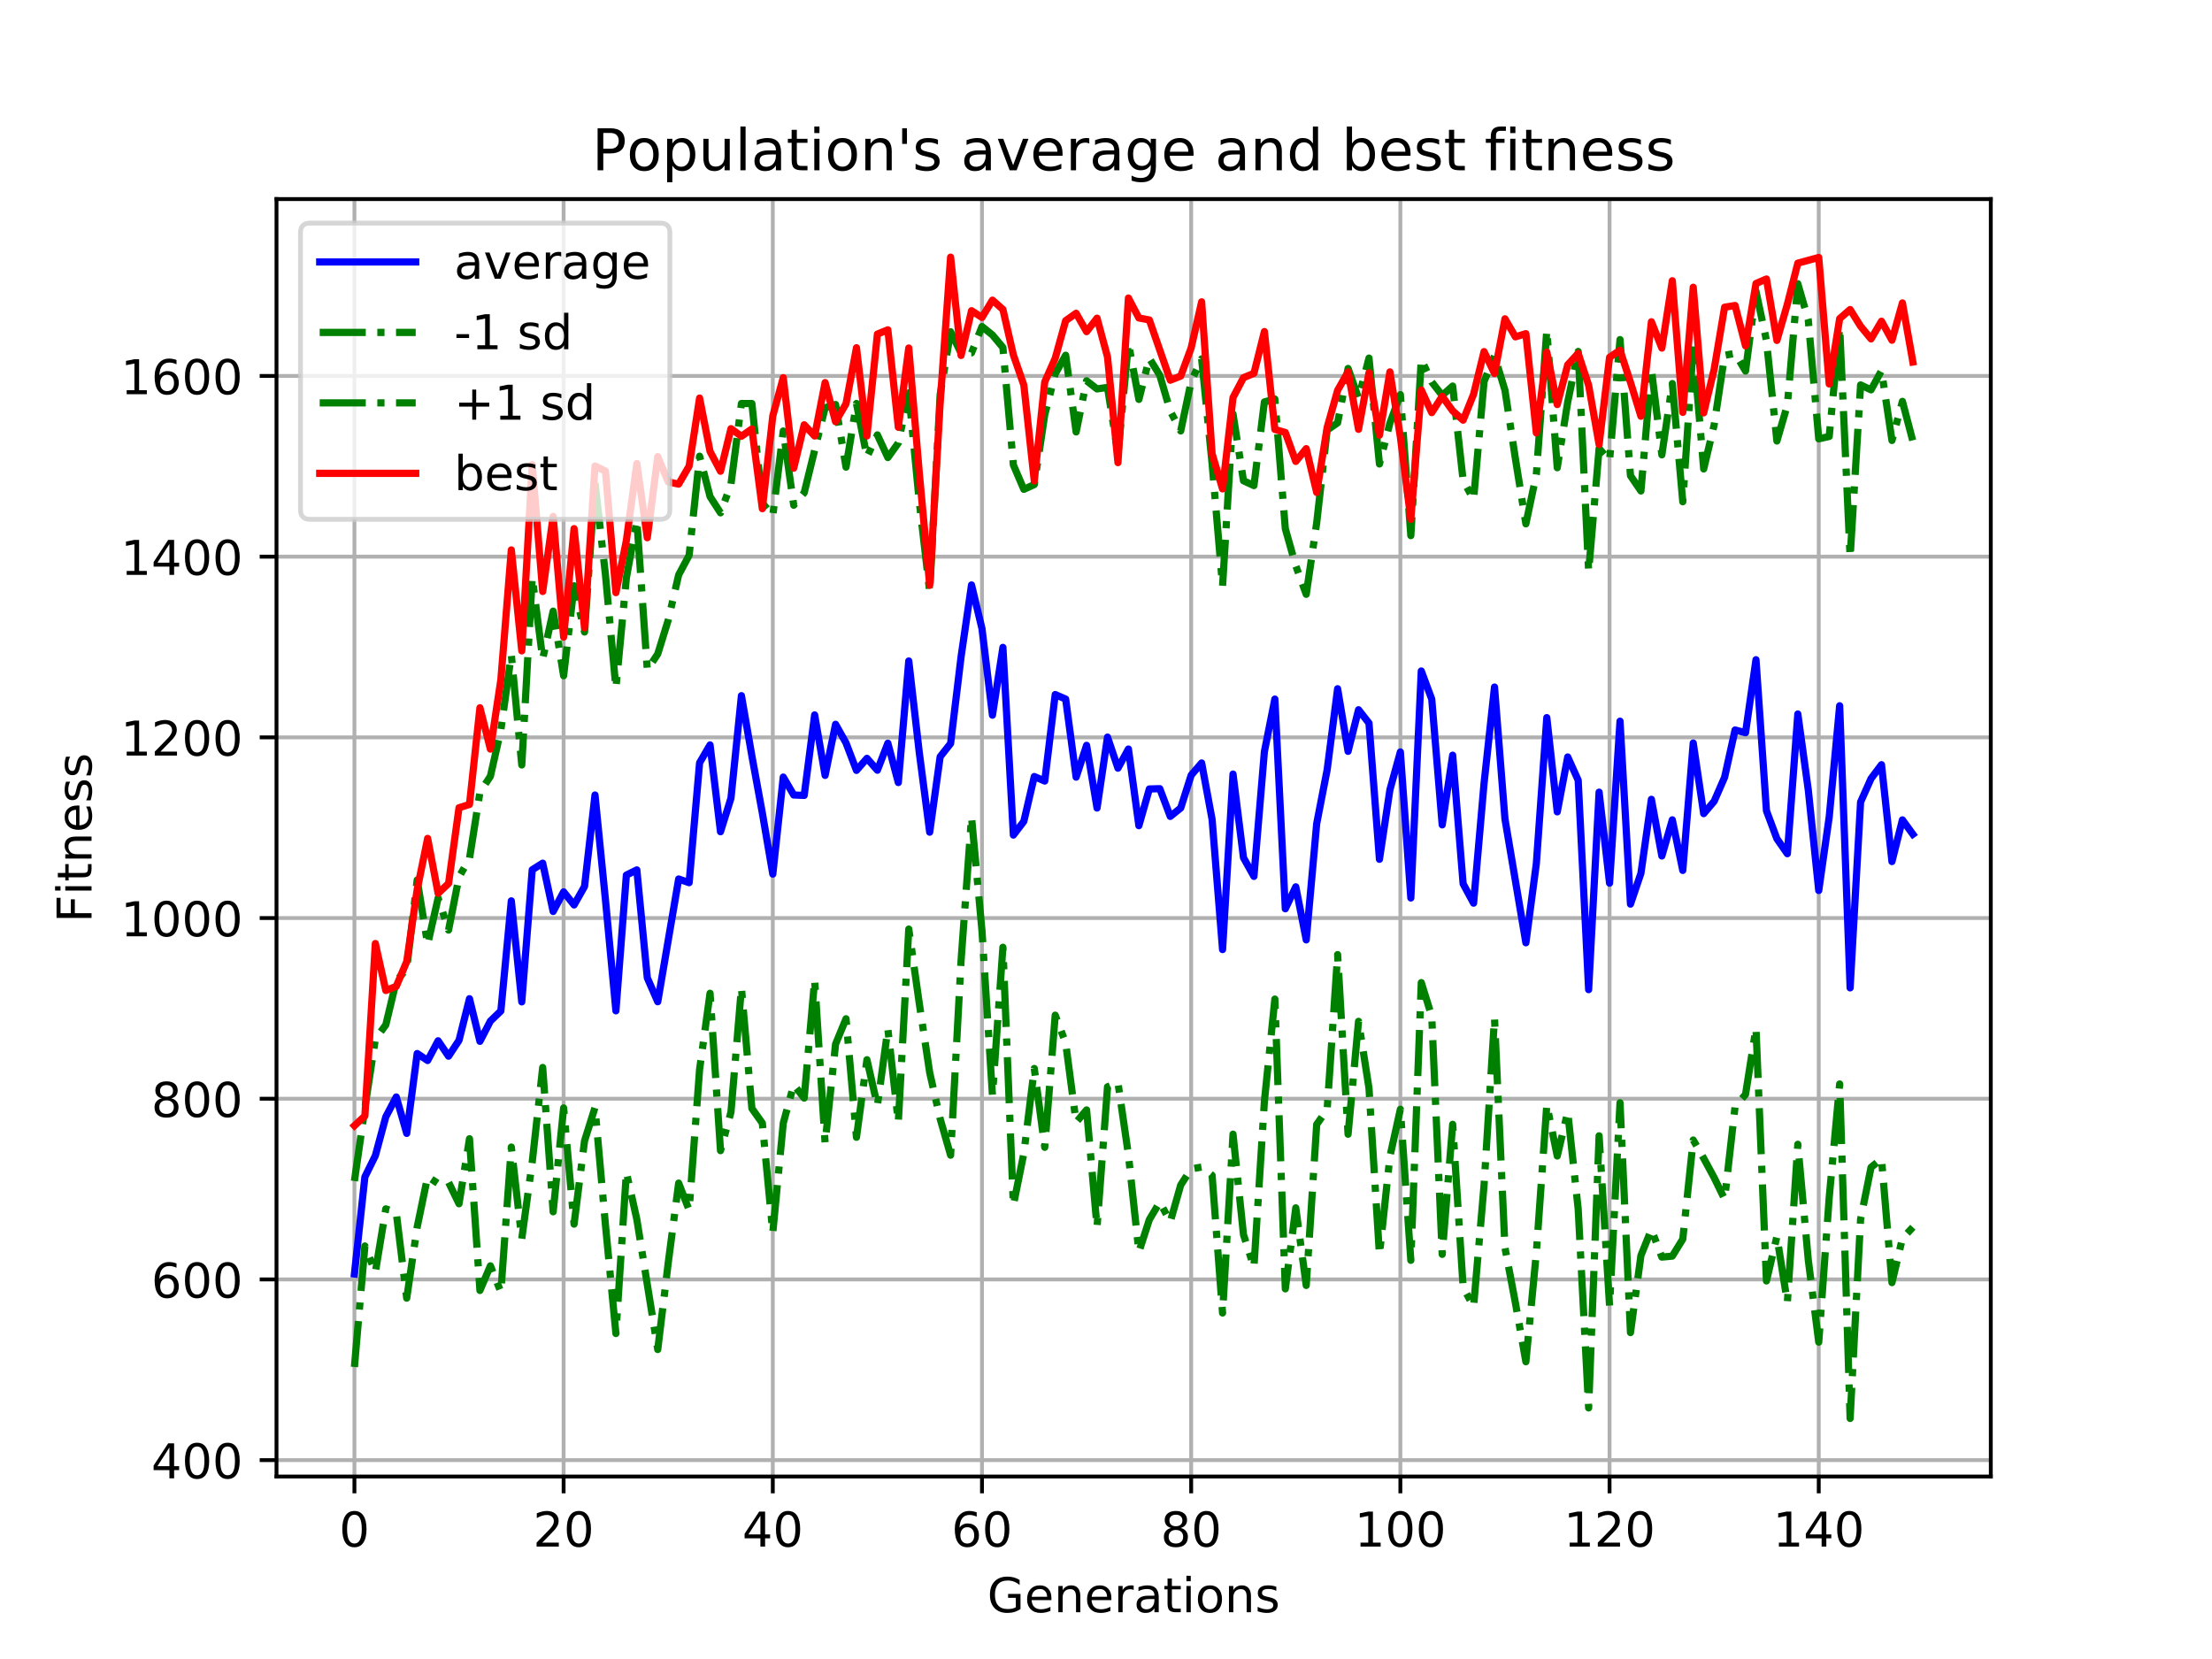 <?xml version="1.0" encoding="utf-8" standalone="no"?>
<!DOCTYPE svg PUBLIC "-//W3C//DTD SVG 1.1//EN"
  "http://www.w3.org/Graphics/SVG/1.1/DTD/svg11.dtd">
<!-- Created with matplotlib (https://matplotlib.org/) -->
<svg height="345.6pt" version="1.1" viewBox="0 0 460.8 345.6" width="460.8pt" xmlns="http://www.w3.org/2000/svg" xmlns:xlink="http://www.w3.org/1999/xlink">
 <defs>
  <style type="text/css">
*{stroke-linecap:butt;stroke-linejoin:round;}
  </style>
 </defs>
 <g id="figure_1">
  <g id="patch_1">
   <path d="M 0 345.6 
L 460.8 345.6 
L 460.8 0 
L 0 0 
z
" style="fill:#ffffff;"/>
  </g>
  <g id="axes_1">
   <g id="patch_2">
    <path d="M 57.6 307.584 
L 414.72 307.584 
L 414.72 41.472 
L 57.6 41.472 
z
" style="fill:#ffffff;"/>
   </g>
   <g id="matplotlib.axis_1">
    <g id="xtick_1">
     <g id="line2d_1">
      <path clip-path="url(#pf10980ba27)" d="M 73.833 307.584 
L 73.833 41.472 
" style="fill:none;stroke:#b0b0b0;stroke-linecap:square;stroke-width:0.8;"/>
     </g>
     <g id="line2d_2">
      <defs>
       <path d="M 0 0 
L 0 3.5 
" id="ma74a10e1a2" style="stroke:#000000;stroke-width:0.8;"/>
      </defs>
      <g>
       <use style="stroke:#000000;stroke-width:0.8;" x="73.833" xlink:href="#ma74a10e1a2" y="307.584"/>
      </g>
     </g>
     <g id="text_1">
      <!-- 0 -->
      <defs>
       <path d="M 31.781 66.406 
Q 24.172 66.406 20.328 58.906 
Q 16.5 51.422 16.5 36.375 
Q 16.5 21.391 20.328 13.891 
Q 24.172 6.391 31.781 6.391 
Q 39.453 6.391 43.281 13.891 
Q 47.125 21.391 47.125 36.375 
Q 47.125 51.422 43.281 58.906 
Q 39.453 66.406 31.781 66.406 
z
M 31.781 74.219 
Q 44.047 74.219 50.516 64.516 
Q 56.984 54.828 56.984 36.375 
Q 56.984 17.969 50.516 8.266 
Q 44.047 -1.422 31.781 -1.422 
Q 19.531 -1.422 13.062 8.266 
Q 6.594 17.969 6.594 36.375 
Q 6.594 54.828 13.062 64.516 
Q 19.531 74.219 31.781 74.219 
z
" id="DejaVuSans-48"/>
      </defs>
      <g transform="translate(70.651 322.182)scale(0.1 -0.1)">
       <use xlink:href="#DejaVuSans-48"/>
      </g>
     </g>
    </g>
    <g id="xtick_2">
     <g id="line2d_3">
      <path clip-path="url(#pf10980ba27)" d="M 117.411 307.584 
L 117.411 41.472 
" style="fill:none;stroke:#b0b0b0;stroke-linecap:square;stroke-width:0.8;"/>
     </g>
     <g id="line2d_4">
      <g>
       <use style="stroke:#000000;stroke-width:0.8;" x="117.411" xlink:href="#ma74a10e1a2" y="307.584"/>
      </g>
     </g>
     <g id="text_2">
      <!-- 20 -->
      <defs>
       <path d="M 19.188 8.297 
L 53.609 8.297 
L 53.609 0 
L 7.328 0 
L 7.328 8.297 
Q 12.938 14.109 22.625 23.891 
Q 32.328 33.688 34.812 36.531 
Q 39.547 41.844 41.422 45.531 
Q 43.312 49.219 43.312 52.781 
Q 43.312 58.594 39.234 62.25 
Q 35.156 65.922 28.609 65.922 
Q 23.969 65.922 18.812 64.312 
Q 13.672 62.703 7.812 59.422 
L 7.812 69.391 
Q 13.766 71.781 18.938 73 
Q 24.125 74.219 28.422 74.219 
Q 39.75 74.219 46.484 68.547 
Q 53.219 62.891 53.219 53.422 
Q 53.219 48.922 51.531 44.891 
Q 49.859 40.875 45.406 35.406 
Q 44.188 33.984 37.641 27.219 
Q 31.109 20.453 19.188 8.297 
z
" id="DejaVuSans-50"/>
      </defs>
      <g transform="translate(111.048 322.182)scale(0.1 -0.1)">
       <use xlink:href="#DejaVuSans-50"/>
       <use x="63.623" xlink:href="#DejaVuSans-48"/>
      </g>
     </g>
    </g>
    <g id="xtick_3">
     <g id="line2d_5">
      <path clip-path="url(#pf10980ba27)" d="M 160.988 307.584 
L 160.988 41.472 
" style="fill:none;stroke:#b0b0b0;stroke-linecap:square;stroke-width:0.8;"/>
     </g>
     <g id="line2d_6">
      <g>
       <use style="stroke:#000000;stroke-width:0.8;" x="160.988" xlink:href="#ma74a10e1a2" y="307.584"/>
      </g>
     </g>
     <g id="text_3">
      <!-- 40 -->
      <defs>
       <path d="M 37.797 64.312 
L 12.891 25.391 
L 37.797 25.391 
z
M 35.203 72.906 
L 47.609 72.906 
L 47.609 25.391 
L 58.016 25.391 
L 58.016 17.188 
L 47.609 17.188 
L 47.609 0 
L 37.797 0 
L 37.797 17.188 
L 4.891 17.188 
L 4.891 26.703 
z
" id="DejaVuSans-52"/>
      </defs>
      <g transform="translate(154.626 322.182)scale(0.1 -0.1)">
       <use xlink:href="#DejaVuSans-52"/>
       <use x="63.623" xlink:href="#DejaVuSans-48"/>
      </g>
     </g>
    </g>
    <g id="xtick_4">
     <g id="line2d_7">
      <path clip-path="url(#pf10980ba27)" d="M 204.566 307.584 
L 204.566 41.472 
" style="fill:none;stroke:#b0b0b0;stroke-linecap:square;stroke-width:0.8;"/>
     </g>
     <g id="line2d_8">
      <g>
       <use style="stroke:#000000;stroke-width:0.8;" x="204.566" xlink:href="#ma74a10e1a2" y="307.584"/>
      </g>
     </g>
     <g id="text_4">
      <!-- 60 -->
      <defs>
       <path d="M 33.016 40.375 
Q 26.375 40.375 22.484 35.828 
Q 18.609 31.297 18.609 23.391 
Q 18.609 15.531 22.484 10.953 
Q 26.375 6.391 33.016 6.391 
Q 39.656 6.391 43.531 10.953 
Q 47.406 15.531 47.406 23.391 
Q 47.406 31.297 43.531 35.828 
Q 39.656 40.375 33.016 40.375 
z
M 52.594 71.297 
L 52.594 62.312 
Q 48.875 64.062 45.094 64.984 
Q 41.312 65.922 37.594 65.922 
Q 27.828 65.922 22.672 59.328 
Q 17.531 52.734 16.797 39.406 
Q 19.672 43.656 24.016 45.922 
Q 28.375 48.188 33.594 48.188 
Q 44.578 48.188 50.953 41.516 
Q 57.328 34.859 57.328 23.391 
Q 57.328 12.156 50.688 5.359 
Q 44.047 -1.422 33.016 -1.422 
Q 20.359 -1.422 13.672 8.266 
Q 6.984 17.969 6.984 36.375 
Q 6.984 53.656 15.188 63.938 
Q 23.391 74.219 37.203 74.219 
Q 40.922 74.219 44.703 73.484 
Q 48.484 72.75 52.594 71.297 
z
" id="DejaVuSans-54"/>
      </defs>
      <g transform="translate(198.204 322.182)scale(0.1 -0.1)">
       <use xlink:href="#DejaVuSans-54"/>
       <use x="63.623" xlink:href="#DejaVuSans-48"/>
      </g>
     </g>
    </g>
    <g id="xtick_5">
     <g id="line2d_9">
      <path clip-path="url(#pf10980ba27)" d="M 248.144 307.584 
L 248.144 41.472 
" style="fill:none;stroke:#b0b0b0;stroke-linecap:square;stroke-width:0.8;"/>
     </g>
     <g id="line2d_10">
      <g>
       <use style="stroke:#000000;stroke-width:0.8;" x="248.144" xlink:href="#ma74a10e1a2" y="307.584"/>
      </g>
     </g>
     <g id="text_5">
      <!-- 80 -->
      <defs>
       <path d="M 31.781 34.625 
Q 24.75 34.625 20.719 30.859 
Q 16.703 27.094 16.703 20.516 
Q 16.703 13.922 20.719 10.156 
Q 24.75 6.391 31.781 6.391 
Q 38.812 6.391 42.859 10.172 
Q 46.922 13.969 46.922 20.516 
Q 46.922 27.094 42.891 30.859 
Q 38.875 34.625 31.781 34.625 
z
M 21.922 38.812 
Q 15.578 40.375 12.031 44.719 
Q 8.5 49.078 8.5 55.328 
Q 8.5 64.062 14.719 69.141 
Q 20.953 74.219 31.781 74.219 
Q 42.672 74.219 48.875 69.141 
Q 55.078 64.062 55.078 55.328 
Q 55.078 49.078 51.531 44.719 
Q 48 40.375 41.703 38.812 
Q 48.828 37.156 52.797 32.312 
Q 56.781 27.484 56.781 20.516 
Q 56.781 9.906 50.312 4.234 
Q 43.844 -1.422 31.781 -1.422 
Q 19.734 -1.422 13.25 4.234 
Q 6.781 9.906 6.781 20.516 
Q 6.781 27.484 10.781 32.312 
Q 14.797 37.156 21.922 38.812 
z
M 18.312 54.391 
Q 18.312 48.734 21.844 45.562 
Q 25.391 42.391 31.781 42.391 
Q 38.141 42.391 41.719 45.562 
Q 45.312 48.734 45.312 54.391 
Q 45.312 60.062 41.719 63.234 
Q 38.141 66.406 31.781 66.406 
Q 25.391 66.406 21.844 63.234 
Q 18.312 60.062 18.312 54.391 
z
" id="DejaVuSans-56"/>
      </defs>
      <g transform="translate(241.781 322.182)scale(0.1 -0.1)">
       <use xlink:href="#DejaVuSans-56"/>
       <use x="63.623" xlink:href="#DejaVuSans-48"/>
      </g>
     </g>
    </g>
    <g id="xtick_6">
     <g id="line2d_11">
      <path clip-path="url(#pf10980ba27)" d="M 291.722 307.584 
L 291.722 41.472 
" style="fill:none;stroke:#b0b0b0;stroke-linecap:square;stroke-width:0.8;"/>
     </g>
     <g id="line2d_12">
      <g>
       <use style="stroke:#000000;stroke-width:0.8;" x="291.722" xlink:href="#ma74a10e1a2" y="307.584"/>
      </g>
     </g>
     <g id="text_6">
      <!-- 100 -->
      <defs>
       <path d="M 12.406 8.297 
L 28.516 8.297 
L 28.516 63.922 
L 10.984 60.406 
L 10.984 69.391 
L 28.422 72.906 
L 38.281 72.906 
L 38.281 8.297 
L 54.391 8.297 
L 54.391 0 
L 12.406 0 
z
" id="DejaVuSans-49"/>
      </defs>
      <g transform="translate(282.178 322.182)scale(0.1 -0.1)">
       <use xlink:href="#DejaVuSans-49"/>
       <use x="63.623" xlink:href="#DejaVuSans-48"/>
       <use x="127.246" xlink:href="#DejaVuSans-48"/>
      </g>
     </g>
    </g>
    <g id="xtick_7">
     <g id="line2d_13">
      <path clip-path="url(#pf10980ba27)" d="M 335.299 307.584 
L 335.299 41.472 
" style="fill:none;stroke:#b0b0b0;stroke-linecap:square;stroke-width:0.8;"/>
     </g>
     <g id="line2d_14">
      <g>
       <use style="stroke:#000000;stroke-width:0.8;" x="335.299" xlink:href="#ma74a10e1a2" y="307.584"/>
      </g>
     </g>
     <g id="text_7">
      <!-- 120 -->
      <g transform="translate(325.756 322.182)scale(0.1 -0.1)">
       <use xlink:href="#DejaVuSans-49"/>
       <use x="63.623" xlink:href="#DejaVuSans-50"/>
       <use x="127.246" xlink:href="#DejaVuSans-48"/>
      </g>
     </g>
    </g>
    <g id="xtick_8">
     <g id="line2d_15">
      <path clip-path="url(#pf10980ba27)" d="M 378.877 307.584 
L 378.877 41.472 
" style="fill:none;stroke:#b0b0b0;stroke-linecap:square;stroke-width:0.8;"/>
     </g>
     <g id="line2d_16">
      <g>
       <use style="stroke:#000000;stroke-width:0.8;" x="378.877" xlink:href="#ma74a10e1a2" y="307.584"/>
      </g>
     </g>
     <g id="text_8">
      <!-- 140 -->
      <g transform="translate(369.334 322.182)scale(0.1 -0.1)">
       <use xlink:href="#DejaVuSans-49"/>
       <use x="63.623" xlink:href="#DejaVuSans-52"/>
       <use x="127.246" xlink:href="#DejaVuSans-48"/>
      </g>
     </g>
    </g>
    <g id="text_9">
     <!-- Generations -->
     <defs>
      <path d="M 59.516 10.406 
L 59.516 29.984 
L 43.406 29.984 
L 43.406 38.094 
L 69.281 38.094 
L 69.281 6.781 
Q 63.578 2.734 56.688 0.656 
Q 49.812 -1.422 42 -1.422 
Q 24.906 -1.422 15.25 8.562 
Q 5.609 18.562 5.609 36.375 
Q 5.609 54.25 15.25 64.234 
Q 24.906 74.219 42 74.219 
Q 49.125 74.219 55.547 72.453 
Q 61.969 70.703 67.391 67.281 
L 67.391 56.781 
Q 61.922 61.422 55.766 63.766 
Q 49.609 66.109 42.828 66.109 
Q 29.438 66.109 22.719 58.641 
Q 16.016 51.172 16.016 36.375 
Q 16.016 21.625 22.719 14.156 
Q 29.438 6.688 42.828 6.688 
Q 48.047 6.688 52.141 7.594 
Q 56.25 8.5 59.516 10.406 
z
" id="DejaVuSans-71"/>
      <path d="M 56.203 29.594 
L 56.203 25.203 
L 14.891 25.203 
Q 15.484 15.922 20.484 11.062 
Q 25.484 6.203 34.422 6.203 
Q 39.594 6.203 44.453 7.469 
Q 49.312 8.734 54.109 11.281 
L 54.109 2.781 
Q 49.266 0.734 44.188 -0.344 
Q 39.109 -1.422 33.891 -1.422 
Q 20.797 -1.422 13.156 6.188 
Q 5.516 13.812 5.516 26.812 
Q 5.516 40.234 12.766 48.109 
Q 20.016 56 32.328 56 
Q 43.359 56 49.781 48.891 
Q 56.203 41.797 56.203 29.594 
z
M 47.219 32.234 
Q 47.125 39.594 43.094 43.984 
Q 39.062 48.391 32.422 48.391 
Q 24.906 48.391 20.391 44.141 
Q 15.875 39.891 15.188 32.172 
z
" id="DejaVuSans-101"/>
      <path d="M 54.891 33.016 
L 54.891 0 
L 45.906 0 
L 45.906 32.719 
Q 45.906 40.484 42.875 44.328 
Q 39.844 48.188 33.797 48.188 
Q 26.516 48.188 22.312 43.547 
Q 18.109 38.922 18.109 30.906 
L 18.109 0 
L 9.078 0 
L 9.078 54.688 
L 18.109 54.688 
L 18.109 46.188 
Q 21.344 51.125 25.703 53.562 
Q 30.078 56 35.797 56 
Q 45.219 56 50.047 50.172 
Q 54.891 44.344 54.891 33.016 
z
" id="DejaVuSans-110"/>
      <path d="M 41.109 46.297 
Q 39.594 47.172 37.812 47.578 
Q 36.031 48 33.891 48 
Q 26.266 48 22.188 43.047 
Q 18.109 38.094 18.109 28.812 
L 18.109 0 
L 9.078 0 
L 9.078 54.688 
L 18.109 54.688 
L 18.109 46.188 
Q 20.953 51.172 25.484 53.578 
Q 30.031 56 36.531 56 
Q 37.453 56 38.578 55.875 
Q 39.703 55.766 41.062 55.516 
z
" id="DejaVuSans-114"/>
      <path d="M 34.281 27.484 
Q 23.391 27.484 19.188 25 
Q 14.984 22.516 14.984 16.5 
Q 14.984 11.719 18.141 8.906 
Q 21.297 6.109 26.703 6.109 
Q 34.188 6.109 38.703 11.406 
Q 43.219 16.703 43.219 25.484 
L 43.219 27.484 
z
M 52.203 31.203 
L 52.203 0 
L 43.219 0 
L 43.219 8.297 
Q 40.141 3.328 35.547 0.953 
Q 30.953 -1.422 24.312 -1.422 
Q 15.922 -1.422 10.953 3.297 
Q 6 8.016 6 15.922 
Q 6 25.141 12.172 29.828 
Q 18.359 34.516 30.609 34.516 
L 43.219 34.516 
L 43.219 35.406 
Q 43.219 41.609 39.141 45 
Q 35.062 48.391 27.688 48.391 
Q 23 48.391 18.547 47.266 
Q 14.109 46.141 10.016 43.891 
L 10.016 52.203 
Q 14.938 54.109 19.578 55.047 
Q 24.219 56 28.609 56 
Q 40.484 56 46.344 49.844 
Q 52.203 43.703 52.203 31.203 
z
" id="DejaVuSans-97"/>
      <path d="M 18.312 70.219 
L 18.312 54.688 
L 36.812 54.688 
L 36.812 47.703 
L 18.312 47.703 
L 18.312 18.016 
Q 18.312 11.328 20.141 9.422 
Q 21.969 7.516 27.594 7.516 
L 36.812 7.516 
L 36.812 0 
L 27.594 0 
Q 17.188 0 13.234 3.875 
Q 9.281 7.766 9.281 18.016 
L 9.281 47.703 
L 2.688 47.703 
L 2.688 54.688 
L 9.281 54.688 
L 9.281 70.219 
z
" id="DejaVuSans-116"/>
      <path d="M 9.422 54.688 
L 18.406 54.688 
L 18.406 0 
L 9.422 0 
z
M 9.422 75.984 
L 18.406 75.984 
L 18.406 64.594 
L 9.422 64.594 
z
" id="DejaVuSans-105"/>
      <path d="M 30.609 48.391 
Q 23.391 48.391 19.188 42.75 
Q 14.984 37.109 14.984 27.297 
Q 14.984 17.484 19.156 11.844 
Q 23.344 6.203 30.609 6.203 
Q 37.797 6.203 41.984 11.859 
Q 46.188 17.531 46.188 27.297 
Q 46.188 37.016 41.984 42.703 
Q 37.797 48.391 30.609 48.391 
z
M 30.609 56 
Q 42.328 56 49.016 48.375 
Q 55.719 40.766 55.719 27.297 
Q 55.719 13.875 49.016 6.219 
Q 42.328 -1.422 30.609 -1.422 
Q 18.844 -1.422 12.172 6.219 
Q 5.516 13.875 5.516 27.297 
Q 5.516 40.766 12.172 48.375 
Q 18.844 56 30.609 56 
z
" id="DejaVuSans-111"/>
      <path d="M 44.281 53.078 
L 44.281 44.578 
Q 40.484 46.531 36.375 47.5 
Q 32.281 48.484 27.875 48.484 
Q 21.188 48.484 17.844 46.438 
Q 14.5 44.391 14.5 40.281 
Q 14.5 37.156 16.891 35.375 
Q 19.281 33.594 26.516 31.984 
L 29.594 31.297 
Q 39.156 29.25 43.188 25.516 
Q 47.219 21.781 47.219 15.094 
Q 47.219 7.469 41.188 3.016 
Q 35.156 -1.422 24.609 -1.422 
Q 20.219 -1.422 15.453 -0.562 
Q 10.688 0.297 5.422 2 
L 5.422 11.281 
Q 10.406 8.688 15.234 7.391 
Q 20.062 6.109 24.812 6.109 
Q 31.156 6.109 34.562 8.281 
Q 37.984 10.453 37.984 14.406 
Q 37.984 18.062 35.516 20.016 
Q 33.062 21.969 24.703 23.781 
L 21.578 24.516 
Q 13.234 26.266 9.516 29.906 
Q 5.812 33.547 5.812 39.891 
Q 5.812 47.609 11.281 51.797 
Q 16.75 56 26.812 56 
Q 31.781 56 36.172 55.266 
Q 40.578 54.547 44.281 53.078 
z
" id="DejaVuSans-115"/>
     </defs>
     <g transform="translate(205.662 335.861)scale(0.1 -0.1)">
      <use xlink:href="#DejaVuSans-71"/>
      <use x="77.49" xlink:href="#DejaVuSans-101"/>
      <use x="139.014" xlink:href="#DejaVuSans-110"/>
      <use x="202.393" xlink:href="#DejaVuSans-101"/>
      <use x="263.916" xlink:href="#DejaVuSans-114"/>
      <use x="305.029" xlink:href="#DejaVuSans-97"/>
      <use x="366.309" xlink:href="#DejaVuSans-116"/>
      <use x="405.518" xlink:href="#DejaVuSans-105"/>
      <use x="433.301" xlink:href="#DejaVuSans-111"/>
      <use x="494.482" xlink:href="#DejaVuSans-110"/>
      <use x="557.861" xlink:href="#DejaVuSans-115"/>
     </g>
    </g>
   </g>
   <g id="matplotlib.axis_2">
    <g id="ytick_1">
     <g id="line2d_17">
      <path clip-path="url(#pf10980ba27)" d="M 57.6 304.169 
L 414.72 304.169 
" style="fill:none;stroke:#b0b0b0;stroke-linecap:square;stroke-width:0.8;"/>
     </g>
     <g id="line2d_18">
      <defs>
       <path d="M 0 0 
L -3.5 0 
" id="m3272c578ed" style="stroke:#000000;stroke-width:0.8;"/>
      </defs>
      <g>
       <use style="stroke:#000000;stroke-width:0.8;" x="57.6" xlink:href="#m3272c578ed" y="304.169"/>
      </g>
     </g>
     <g id="text_10">
      <!-- 400 -->
      <g transform="translate(31.512 307.968)scale(0.1 -0.1)">
       <use xlink:href="#DejaVuSans-52"/>
       <use x="63.623" xlink:href="#DejaVuSans-48"/>
       <use x="127.246" xlink:href="#DejaVuSans-48"/>
      </g>
     </g>
    </g>
    <g id="ytick_2">
     <g id="line2d_19">
      <path clip-path="url(#pf10980ba27)" d="M 57.6 266.527 
L 414.72 266.527 
" style="fill:none;stroke:#b0b0b0;stroke-linecap:square;stroke-width:0.8;"/>
     </g>
     <g id="line2d_20">
      <g>
       <use style="stroke:#000000;stroke-width:0.8;" x="57.6" xlink:href="#m3272c578ed" y="266.527"/>
      </g>
     </g>
     <g id="text_11">
      <!-- 600 -->
      <g transform="translate(31.512 270.326)scale(0.1 -0.1)">
       <use xlink:href="#DejaVuSans-54"/>
       <use x="63.623" xlink:href="#DejaVuSans-48"/>
       <use x="127.246" xlink:href="#DejaVuSans-48"/>
      </g>
     </g>
    </g>
    <g id="ytick_3">
     <g id="line2d_21">
      <path clip-path="url(#pf10980ba27)" d="M 57.6 228.886 
L 414.72 228.886 
" style="fill:none;stroke:#b0b0b0;stroke-linecap:square;stroke-width:0.8;"/>
     </g>
     <g id="line2d_22">
      <g>
       <use style="stroke:#000000;stroke-width:0.8;" x="57.6" xlink:href="#m3272c578ed" y="228.886"/>
      </g>
     </g>
     <g id="text_12">
      <!-- 800 -->
      <g transform="translate(31.512 232.685)scale(0.1 -0.1)">
       <use xlink:href="#DejaVuSans-56"/>
       <use x="63.623" xlink:href="#DejaVuSans-48"/>
       <use x="127.246" xlink:href="#DejaVuSans-48"/>
      </g>
     </g>
    </g>
    <g id="ytick_4">
     <g id="line2d_23">
      <path clip-path="url(#pf10980ba27)" d="M 57.6 191.244 
L 414.72 191.244 
" style="fill:none;stroke:#b0b0b0;stroke-linecap:square;stroke-width:0.8;"/>
     </g>
     <g id="line2d_24">
      <g>
       <use style="stroke:#000000;stroke-width:0.8;" x="57.6" xlink:href="#m3272c578ed" y="191.244"/>
      </g>
     </g>
     <g id="text_13">
      <!-- 1000 -->
      <g transform="translate(25.15 195.043)scale(0.1 -0.1)">
       <use xlink:href="#DejaVuSans-49"/>
       <use x="63.623" xlink:href="#DejaVuSans-48"/>
       <use x="127.246" xlink:href="#DejaVuSans-48"/>
       <use x="190.869" xlink:href="#DejaVuSans-48"/>
      </g>
     </g>
    </g>
    <g id="ytick_5">
     <g id="line2d_25">
      <path clip-path="url(#pf10980ba27)" d="M 57.6 153.603 
L 414.72 153.603 
" style="fill:none;stroke:#b0b0b0;stroke-linecap:square;stroke-width:0.8;"/>
     </g>
     <g id="line2d_26">
      <g>
       <use style="stroke:#000000;stroke-width:0.8;" x="57.6" xlink:href="#m3272c578ed" y="153.603"/>
      </g>
     </g>
     <g id="text_14">
      <!-- 1200 -->
      <g transform="translate(25.15 157.402)scale(0.1 -0.1)">
       <use xlink:href="#DejaVuSans-49"/>
       <use x="63.623" xlink:href="#DejaVuSans-50"/>
       <use x="127.246" xlink:href="#DejaVuSans-48"/>
       <use x="190.869" xlink:href="#DejaVuSans-48"/>
      </g>
     </g>
    </g>
    <g id="ytick_6">
     <g id="line2d_27">
      <path clip-path="url(#pf10980ba27)" d="M 57.6 115.961 
L 414.72 115.961 
" style="fill:none;stroke:#b0b0b0;stroke-linecap:square;stroke-width:0.8;"/>
     </g>
     <g id="line2d_28">
      <g>
       <use style="stroke:#000000;stroke-width:0.8;" x="57.6" xlink:href="#m3272c578ed" y="115.961"/>
      </g>
     </g>
     <g id="text_15">
      <!-- 1400 -->
      <g transform="translate(25.15 119.76)scale(0.1 -0.1)">
       <use xlink:href="#DejaVuSans-49"/>
       <use x="63.623" xlink:href="#DejaVuSans-52"/>
       <use x="127.246" xlink:href="#DejaVuSans-48"/>
       <use x="190.869" xlink:href="#DejaVuSans-48"/>
      </g>
     </g>
    </g>
    <g id="ytick_7">
     <g id="line2d_29">
      <path clip-path="url(#pf10980ba27)" d="M 57.6 78.319 
L 414.72 78.319 
" style="fill:none;stroke:#b0b0b0;stroke-linecap:square;stroke-width:0.8;"/>
     </g>
     <g id="line2d_30">
      <g>
       <use style="stroke:#000000;stroke-width:0.8;" x="57.6" xlink:href="#m3272c578ed" y="78.319"/>
      </g>
     </g>
     <g id="text_16">
      <!-- 1600 -->
      <g transform="translate(25.15 82.119)scale(0.1 -0.1)">
       <use xlink:href="#DejaVuSans-49"/>
       <use x="63.623" xlink:href="#DejaVuSans-54"/>
       <use x="127.246" xlink:href="#DejaVuSans-48"/>
       <use x="190.869" xlink:href="#DejaVuSans-48"/>
      </g>
     </g>
    </g>
    <g id="text_17">
     <!-- Fitness -->
     <defs>
      <path d="M 9.812 72.906 
L 51.703 72.906 
L 51.703 64.594 
L 19.672 64.594 
L 19.672 43.109 
L 48.578 43.109 
L 48.578 34.812 
L 19.672 34.812 
L 19.672 0 
L 9.812 0 
z
" id="DejaVuSans-70"/>
     </defs>
     <g transform="translate(19.07 192.202)rotate(-90)scale(0.1 -0.1)">
      <use xlink:href="#DejaVuSans-70"/>
      <use x="57.41" xlink:href="#DejaVuSans-105"/>
      <use x="85.193" xlink:href="#DejaVuSans-116"/>
      <use x="124.402" xlink:href="#DejaVuSans-110"/>
      <use x="187.781" xlink:href="#DejaVuSans-101"/>
      <use x="249.305" xlink:href="#DejaVuSans-115"/>
      <use x="301.404" xlink:href="#DejaVuSans-115"/>
     </g>
    </g>
   </g>
   <g id="line2d_31">
    <path clip-path="url(#pf10980ba27)" d="M 73.833 265.398 
L 76.012 245.175 
L 78.191 240.751 
L 80.369 232.662 
L 82.548 228.518 
L 84.727 236.105 
L 86.906 219.467 
L 89.085 220.924 
L 91.264 216.815 
L 93.443 220.023 
L 95.622 216.722 
L 97.801 208.05 
L 99.979 216.929 
L 102.158 212.704 
L 104.337 210.608 
L 106.516 187.667 
L 108.695 208.709 
L 110.874 181.189 
L 113.053 179.812 
L 115.232 189.876 
L 117.411 185.789 
L 119.589 188.519 
L 121.768 184.666 
L 123.947 165.613 
L 126.126 187.453 
L 128.305 210.574 
L 130.484 182.299 
L 132.663 181.217 
L 134.842 203.693 
L 137.021 208.682 
L 141.378 183.11 
L 143.557 183.881 
L 145.736 158.908 
L 147.915 155.183 
L 150.094 173.268 
L 152.273 166.274 
L 154.452 144.922 
L 156.631 157.485 
L 158.809 169.378 
L 160.988 182.09 
L 163.167 161.879 
L 165.346 165.613 
L 167.525 165.698 
L 169.704 148.932 
L 171.883 161.528 
L 174.062 150.885 
L 176.241 154.768 
L 178.419 160.485 
L 180.598 157.977 
L 182.777 160.452 
L 184.956 154.822 
L 187.135 163.019 
L 189.314 137.692 
L 191.493 156.693 
L 193.672 173.359 
L 195.851 157.642 
L 198.029 154.881 
L 200.208 136.824 
L 202.387 121.856 
L 204.566 130.971 
L 206.745 148.986 
L 208.924 134.862 
L 211.103 173.961 
L 213.282 171.105 
L 215.461 161.765 
L 217.639 162.704 
L 219.818 144.685 
L 221.997 145.63 
L 224.176 161.892 
L 226.355 155.27 
L 228.534 168.327 
L 230.713 153.554 
L 232.892 160.025 
L 235.071 156.038 
L 237.249 172.006 
L 239.428 164.356 
L 241.607 164.296 
L 243.786 170.075 
L 245.965 168.317 
L 248.144 161.479 
L 250.323 158.94 
L 252.502 170.707 
L 254.681 197.815 
L 256.859 161.256 
L 259.038 178.669 
L 261.217 182.568 
L 263.396 156.579 
L 265.575 145.628 
L 267.754 189.317 
L 269.933 184.74 
L 272.112 195.795 
L 274.291 171.571 
L 276.469 160.364 
L 278.648 143.476 
L 280.827 156.519 
L 283.006 147.855 
L 285.185 150.642 
L 287.364 179.007 
L 289.543 164.53 
L 291.722 156.645 
L 293.901 187.067 
L 296.079 139.779 
L 298.258 145.642 
L 300.437 171.835 
L 302.616 157.32 
L 304.795 184.115 
L 306.974 188.144 
L 309.153 163.196 
L 311.332 143.123 
L 313.511 170.608 
L 317.868 196.398 
L 320.047 179.901 
L 322.226 149.494 
L 324.405 169.126 
L 326.584 157.689 
L 328.763 162.532 
L 330.942 206.161 
L 333.121 165.02 
L 335.299 183.975 
L 337.478 150.233 
L 339.657 188.344 
L 341.836 181.912 
L 344.015 166.516 
L 346.194 178.317 
L 348.373 170.786 
L 350.552 181.324 
L 352.731 154.784 
L 354.909 169.49 
L 357.088 166.923 
L 359.267 161.915 
L 361.446 152.068 
L 363.625 152.643 
L 365.804 137.431 
L 367.983 168.891 
L 370.162 174.728 
L 372.341 177.846 
L 374.519 148.736 
L 376.698 164.566 
L 378.877 185.507 
L 381.056 170.196 
L 383.235 147.023 
L 385.414 205.793 
L 387.593 167.083 
L 389.772 162.197 
L 391.951 159.3 
L 394.129 179.476 
L 396.308 170.795 
L 398.487 173.789 
L 398.487 173.789 
" style="fill:none;stroke:#0000ff;stroke-linecap:square;stroke-width:1.5;"/>
   </g>
   <g id="line2d_32">
    <path clip-path="url(#pf10980ba27)" d="M 73.833 284.765 
L 76.012 259.56 
L 78.191 265.035 
L 80.369 251.823 
L 82.548 252.628 
L 84.727 270.427 
L 86.906 255.616 
L 89.085 245.109 
L 91.264 246.555 
L 93.443 246.291 
L 95.622 250.769 
L 97.801 237.222 
L 99.979 268.829 
L 102.158 263.694 
L 104.337 269.15 
L 106.516 238.953 
L 108.695 258.057 
L 110.874 242.051 
L 113.053 222.372 
L 115.232 252.438 
L 117.411 230.807 
L 119.589 255.01 
L 121.768 237.672 
L 123.947 230.719 
L 126.126 255.187 
L 128.305 277.795 
L 130.484 244.217 
L 132.663 254.014 
L 137.021 281.134 
L 139.199 263.108 
L 141.378 246.459 
L 143.557 252.089 
L 145.736 222.787 
L 147.915 206.917 
L 150.094 239.702 
L 152.273 231.669 
L 154.452 205.788 
L 156.631 230.907 
L 158.809 233.973 
L 160.988 256.78 
L 163.167 233.969 
L 165.346 225.977 
L 167.525 228.749 
L 169.704 204.121 
L 171.883 238.115 
L 174.062 217.509 
L 176.241 212.223 
L 178.419 236.92 
L 180.598 220.762 
L 182.777 230.313 
L 184.956 214.327 
L 187.135 233.756 
L 189.314 193.542 
L 191.493 208.963 
L 193.672 223.44 
L 195.851 233.067 
L 198.029 240.65 
L 200.208 200.103 
L 202.387 170.208 
L 204.566 193.917 
L 206.745 228.191 
L 208.924 197.333 
L 211.103 251.065 
L 213.282 240.274 
L 215.461 222.58 
L 217.639 239.006 
L 219.818 211.478 
L 221.997 217.258 
L 224.176 233.803 
L 226.355 231.218 
L 228.534 255.633 
L 230.713 226.409 
L 232.892 225.532 
L 235.071 240.586 
L 237.249 260.809 
L 239.428 254.073 
L 241.607 250.404 
L 243.786 254.523 
L 245.965 246.861 
L 248.144 243.501 
L 250.323 243.124 
L 252.502 244.844 
L 254.681 273.52 
L 256.859 236.27 
L 259.038 257.19 
L 261.217 263.979 
L 263.396 229.426 
L 265.575 208.127 
L 267.754 268.494 
L 269.933 251.617 
L 272.112 267.779 
L 274.291 234.237 
L 276.469 231.147 
L 278.648 198.86 
L 280.827 236.282 
L 283.006 212.763 
L 285.185 226.687 
L 287.364 261.355 
L 289.543 240.929 
L 291.722 231.079 
L 293.901 262.551 
L 296.079 204.694 
L 298.258 211.708 
L 300.437 261.307 
L 302.616 234.219 
L 304.795 268.135 
L 306.974 272.224 
L 309.153 246.914 
L 311.332 212.119 
L 313.511 259.924 
L 315.689 271.434 
L 317.868 283.672 
L 320.047 260.958 
L 322.226 230.175 
L 324.405 240.818 
L 326.584 231.631 
L 328.763 251.85 
L 330.942 293.292 
L 333.121 236.61 
L 335.299 272.014 
L 337.478 229.726 
L 339.657 277.602 
L 341.836 261.542 
L 344.015 256.123 
L 346.194 261.879 
L 348.373 261.671 
L 350.552 258.128 
L 352.731 237.487 
L 354.909 241.292 
L 357.088 245.325 
L 359.267 249.815 
L 361.446 230.523 
L 363.625 227.99 
L 365.804 214.18 
L 367.983 266.842 
L 370.162 257.586 
L 372.341 271.321 
L 374.519 238.374 
L 376.698 262.483 
L 378.877 279.592 
L 381.056 249.47 
L 383.235 225.808 
L 385.414 295.488 
L 387.593 253.978 
L 389.772 243.182 
L 391.951 241.4 
L 394.129 267.192 
L 396.308 257.977 
L 398.487 255.654 
L 398.487 255.654 
" style="fill:none;stroke:#008000;stroke-dasharray:9.6,2.4,1.5,2.4;stroke-dashoffset:0;stroke-width:1.5;"/>
   </g>
   <g id="line2d_33">
    <path clip-path="url(#pf10980ba27)" d="M 73.833 246.03 
L 76.012 230.791 
L 78.191 216.467 
L 80.369 213.502 
L 82.548 204.407 
L 84.727 201.783 
L 86.906 183.318 
L 89.085 196.739 
L 91.264 187.075 
L 93.443 193.754 
L 95.622 182.675 
L 97.801 178.878 
L 99.979 165.03 
L 102.158 161.714 
L 104.337 152.066 
L 106.516 136.381 
L 108.695 159.36 
L 110.874 120.327 
L 113.053 137.251 
L 115.232 127.313 
L 117.411 140.772 
L 119.589 122.029 
L 121.768 131.66 
L 123.947 100.506 
L 126.126 119.72 
L 128.305 143.354 
L 130.484 120.382 
L 132.663 108.42 
L 134.842 139.532 
L 137.021 136.231 
L 139.199 129.185 
L 141.378 119.761 
L 143.557 115.672 
L 145.736 95.029 
L 147.915 103.449 
L 150.094 106.834 
L 152.273 100.88 
L 154.452 84.055 
L 156.631 84.063 
L 158.809 104.783 
L 160.988 107.401 
L 163.167 89.789 
L 165.346 105.25 
L 167.525 102.647 
L 171.883 84.942 
L 174.062 84.262 
L 176.241 97.313 
L 178.419 84.051 
L 180.598 95.192 
L 182.777 90.591 
L 184.956 95.317 
L 187.135 92.282 
L 189.314 81.842 
L 191.493 104.423 
L 193.672 123.278 
L 195.851 82.217 
L 198.029 69.112 
L 200.208 73.545 
L 202.387 73.505 
L 204.566 68.026 
L 206.745 69.782 
L 208.924 72.39 
L 211.103 96.857 
L 213.282 101.936 
L 215.461 100.949 
L 217.639 86.402 
L 219.818 77.891 
L 221.997 74.002 
L 224.176 89.982 
L 226.355 79.322 
L 228.534 81.021 
L 230.713 80.7 
L 232.892 94.518 
L 235.071 71.491 
L 237.249 83.203 
L 239.428 74.638 
L 241.607 78.189 
L 243.786 85.627 
L 245.965 89.772 
L 248.144 79.457 
L 250.323 74.756 
L 252.502 96.571 
L 254.681 122.109 
L 256.859 86.243 
L 259.038 100.149 
L 261.217 101.158 
L 263.396 83.731 
L 265.575 83.129 
L 267.754 110.14 
L 269.933 117.864 
L 272.112 123.81 
L 274.291 108.906 
L 276.469 89.581 
L 278.648 88.093 
L 280.827 76.755 
L 283.006 82.948 
L 285.185 74.597 
L 287.364 96.659 
L 289.543 88.131 
L 291.722 82.211 
L 293.901 111.583 
L 296.079 74.863 
L 298.258 79.577 
L 300.437 82.363 
L 302.616 80.421 
L 304.795 100.094 
L 306.974 104.063 
L 309.153 79.479 
L 311.332 74.128 
L 313.511 81.293 
L 315.689 95.583 
L 317.868 109.124 
L 320.047 98.844 
L 322.226 68.813 
L 324.405 97.434 
L 326.584 83.747 
L 328.763 73.214 
L 330.942 119.03 
L 333.121 93.43 
L 335.299 95.936 
L 337.478 70.741 
L 339.657 99.087 
L 341.836 102.281 
L 344.015 76.909 
L 346.194 94.755 
L 348.373 79.901 
L 350.552 104.52 
L 352.731 72.08 
L 354.909 97.689 
L 357.088 88.52 
L 359.267 74.015 
L 361.446 73.612 
L 363.625 77.296 
L 365.804 60.682 
L 367.983 70.941 
L 370.162 91.871 
L 372.341 84.372 
L 374.519 59.098 
L 376.698 66.649 
L 378.877 91.422 
L 381.056 90.923 
L 383.235 68.239 
L 385.414 116.097 
L 387.593 80.188 
L 389.772 81.213 
L 391.951 77.2 
L 394.129 91.759 
L 396.308 83.613 
L 398.487 91.923 
L 398.487 91.923 
" style="fill:none;stroke:#008000;stroke-dasharray:9.6,2.4,1.5,2.4;stroke-dashoffset:0;stroke-width:1.5;"/>
   </g>
   <g id="line2d_34">
    <path clip-path="url(#pf10980ba27)" d="M 73.833 234.498 
L 76.012 232.475 
L 78.191 196.553 
L 80.369 206.337 
L 82.548 205.474 
L 84.727 200.315 
L 86.906 185.318 
L 89.085 174.652 
L 91.264 186.103 
L 93.443 184.037 
L 95.622 168.265 
L 97.801 167.581 
L 99.979 147.441 
L 102.158 156.051 
L 104.337 141.615 
L 106.516 114.559 
L 108.695 135.586 
L 110.874 96.8 
L 113.053 123.216 
L 115.232 107.581 
L 117.411 132.715 
L 119.589 110.126 
L 121.768 130.793 
L 123.947 97.078 
L 126.126 98.143 
L 128.305 123.458 
L 130.484 112.597 
L 132.663 96.565 
L 134.842 112.024 
L 137.021 95.122 
L 139.199 100.383 
L 141.378 100.85 
L 143.557 97.094 
L 145.736 82.923 
L 147.915 94.04 
L 150.094 98.171 
L 152.273 89.3 
L 154.452 90.886 
L 156.631 89.354 
L 158.809 105.969 
L 160.988 86.642 
L 163.167 78.678 
L 165.346 97.534 
L 167.525 88.493 
L 169.704 90.829 
L 171.883 79.701 
L 174.062 87.85 
L 176.241 84.106 
L 178.419 72.441 
L 180.598 90.821 
L 182.777 69.594 
L 184.956 68.708 
L 187.135 89.002 
L 189.314 72.497 
L 191.493 98.369 
L 193.672 121.925 
L 195.851 83.896 
L 198.029 53.568 
L 200.208 74.053 
L 202.387 64.725 
L 204.566 66.129 
L 206.745 62.524 
L 208.924 64.463 
L 211.103 73.934 
L 213.282 80.22 
L 215.461 100.19 
L 217.639 79.566 
L 219.818 74.637 
L 221.997 66.798 
L 224.176 65.263 
L 226.355 69.088 
L 228.534 66.278 
L 230.713 74.364 
L 232.892 96.377 
L 235.071 62.084 
L 237.249 66.236 
L 239.428 66.649 
L 243.786 79.203 
L 245.965 78.345 
L 248.144 72.454 
L 250.323 62.878 
L 252.502 94.531 
L 254.681 101.846 
L 256.859 82.818 
L 259.038 78.678 
L 261.217 77.772 
L 263.396 69.071 
L 265.575 89.458 
L 267.754 90.094 
L 269.933 96.125 
L 272.112 93.462 
L 274.291 102.59 
L 276.469 89.045 
L 278.648 81.318 
L 280.827 77.467 
L 283.006 89.438 
L 285.185 77.65 
L 287.364 90.662 
L 289.543 77.472 
L 291.722 91.032 
L 293.901 108.18 
L 296.079 81.247 
L 298.258 85.957 
L 300.437 82.56 
L 302.616 85.587 
L 304.795 87.531 
L 306.974 82.126 
L 309.153 73.246 
L 311.332 77.807 
L 313.511 66.41 
L 315.689 70.172 
L 317.868 69.507 
L 320.047 90.182 
L 322.226 73.341 
L 324.405 84.276 
L 326.584 75.99 
L 328.763 73.614 
L 330.942 80.256 
L 333.121 92.611 
L 335.299 74.443 
L 337.478 72.949 
L 339.657 79.64 
L 341.836 86.709 
L 344.015 67.029 
L 346.194 72.509 
L 348.373 58.483 
L 350.552 85.905 
L 352.731 59.842 
L 354.909 86.009 
L 357.088 76.926 
L 359.267 63.995 
L 361.446 63.641 
L 363.625 72.055 
L 365.804 59.061 
L 367.983 58.117 
L 370.162 70.919 
L 372.341 63.363 
L 374.519 54.819 
L 378.877 53.637 
L 381.056 79.985 
L 383.235 66.373 
L 385.414 64.478 
L 387.593 67.96 
L 389.772 70.602 
L 391.951 66.915 
L 394.129 70.876 
L 396.308 63.105 
L 398.487 75.414 
L 398.487 75.414 
" style="fill:none;stroke:#ff0000;stroke-linecap:square;stroke-width:1.5;"/>
   </g>
   <g id="patch_3">
    <path d="M 57.6 307.584 
L 57.6 41.472 
" style="fill:none;stroke:#000000;stroke-linecap:square;stroke-linejoin:miter;stroke-width:0.8;"/>
   </g>
   <g id="patch_4">
    <path d="M 414.72 307.584 
L 414.72 41.472 
" style="fill:none;stroke:#000000;stroke-linecap:square;stroke-linejoin:miter;stroke-width:0.8;"/>
   </g>
   <g id="patch_5">
    <path d="M 57.6 307.584 
L 414.72 307.584 
" style="fill:none;stroke:#000000;stroke-linecap:square;stroke-linejoin:miter;stroke-width:0.8;"/>
   </g>
   <g id="patch_6">
    <path d="M 57.6 41.472 
L 414.72 41.472 
" style="fill:none;stroke:#000000;stroke-linecap:square;stroke-linejoin:miter;stroke-width:0.8;"/>
   </g>
   <g id="text_18">
    <!-- Population's average and best fitness -->
    <defs>
     <path d="M 19.672 64.797 
L 19.672 37.406 
L 32.078 37.406 
Q 38.969 37.406 42.719 40.969 
Q 46.484 44.531 46.484 51.125 
Q 46.484 57.672 42.719 61.234 
Q 38.969 64.797 32.078 64.797 
z
M 9.812 72.906 
L 32.078 72.906 
Q 44.344 72.906 50.609 67.359 
Q 56.891 61.812 56.891 51.125 
Q 56.891 40.328 50.609 34.812 
Q 44.344 29.297 32.078 29.297 
L 19.672 29.297 
L 19.672 0 
L 9.812 0 
z
" id="DejaVuSans-80"/>
     <path d="M 18.109 8.203 
L 18.109 -20.797 
L 9.078 -20.797 
L 9.078 54.688 
L 18.109 54.688 
L 18.109 46.391 
Q 20.953 51.266 25.266 53.625 
Q 29.594 56 35.594 56 
Q 45.562 56 51.781 48.094 
Q 58.016 40.188 58.016 27.297 
Q 58.016 14.406 51.781 6.484 
Q 45.562 -1.422 35.594 -1.422 
Q 29.594 -1.422 25.266 0.953 
Q 20.953 3.328 18.109 8.203 
z
M 48.688 27.297 
Q 48.688 37.203 44.609 42.844 
Q 40.531 48.484 33.406 48.484 
Q 26.266 48.484 22.188 42.844 
Q 18.109 37.203 18.109 27.297 
Q 18.109 17.391 22.188 11.75 
Q 26.266 6.109 33.406 6.109 
Q 40.531 6.109 44.609 11.75 
Q 48.688 17.391 48.688 27.297 
z
" id="DejaVuSans-112"/>
     <path d="M 8.5 21.578 
L 8.5 54.688 
L 17.484 54.688 
L 17.484 21.922 
Q 17.484 14.156 20.5 10.266 
Q 23.531 6.391 29.594 6.391 
Q 36.859 6.391 41.078 11.031 
Q 45.312 15.672 45.312 23.688 
L 45.312 54.688 
L 54.297 54.688 
L 54.297 0 
L 45.312 0 
L 45.312 8.406 
Q 42.047 3.422 37.719 1 
Q 33.406 -1.422 27.688 -1.422 
Q 18.266 -1.422 13.375 4.438 
Q 8.5 10.297 8.5 21.578 
z
M 31.109 56 
z
" id="DejaVuSans-117"/>
     <path d="M 9.422 75.984 
L 18.406 75.984 
L 18.406 0 
L 9.422 0 
z
" id="DejaVuSans-108"/>
     <path d="M 17.922 72.906 
L 17.922 45.797 
L 9.625 45.797 
L 9.625 72.906 
z
" id="DejaVuSans-39"/>
     <path id="DejaVuSans-32"/>
     <path d="M 2.984 54.688 
L 12.5 54.688 
L 29.594 8.797 
L 46.688 54.688 
L 56.203 54.688 
L 35.688 0 
L 23.484 0 
z
" id="DejaVuSans-118"/>
     <path d="M 45.406 27.984 
Q 45.406 37.75 41.375 43.109 
Q 37.359 48.484 30.078 48.484 
Q 22.859 48.484 18.828 43.109 
Q 14.797 37.75 14.797 27.984 
Q 14.797 18.266 18.828 12.891 
Q 22.859 7.516 30.078 7.516 
Q 37.359 7.516 41.375 12.891 
Q 45.406 18.266 45.406 27.984 
z
M 54.391 6.781 
Q 54.391 -7.172 48.188 -13.984 
Q 42 -20.797 29.203 -20.797 
Q 24.469 -20.797 20.266 -20.094 
Q 16.062 -19.391 12.109 -17.922 
L 12.109 -9.188 
Q 16.062 -11.328 19.922 -12.344 
Q 23.781 -13.375 27.781 -13.375 
Q 36.625 -13.375 41.016 -8.766 
Q 45.406 -4.156 45.406 5.172 
L 45.406 9.625 
Q 42.625 4.781 38.281 2.391 
Q 33.938 0 27.875 0 
Q 17.828 0 11.672 7.656 
Q 5.516 15.328 5.516 27.984 
Q 5.516 40.672 11.672 48.328 
Q 17.828 56 27.875 56 
Q 33.938 56 38.281 53.609 
Q 42.625 51.219 45.406 46.391 
L 45.406 54.688 
L 54.391 54.688 
z
" id="DejaVuSans-103"/>
     <path d="M 45.406 46.391 
L 45.406 75.984 
L 54.391 75.984 
L 54.391 0 
L 45.406 0 
L 45.406 8.203 
Q 42.578 3.328 38.25 0.953 
Q 33.938 -1.422 27.875 -1.422 
Q 17.969 -1.422 11.734 6.484 
Q 5.516 14.406 5.516 27.297 
Q 5.516 40.188 11.734 48.094 
Q 17.969 56 27.875 56 
Q 33.938 56 38.25 53.625 
Q 42.578 51.266 45.406 46.391 
z
M 14.797 27.297 
Q 14.797 17.391 18.875 11.75 
Q 22.953 6.109 30.078 6.109 
Q 37.203 6.109 41.297 11.75 
Q 45.406 17.391 45.406 27.297 
Q 45.406 37.203 41.297 42.844 
Q 37.203 48.484 30.078 48.484 
Q 22.953 48.484 18.875 42.844 
Q 14.797 37.203 14.797 27.297 
z
" id="DejaVuSans-100"/>
     <path d="M 48.688 27.297 
Q 48.688 37.203 44.609 42.844 
Q 40.531 48.484 33.406 48.484 
Q 26.266 48.484 22.188 42.844 
Q 18.109 37.203 18.109 27.297 
Q 18.109 17.391 22.188 11.75 
Q 26.266 6.109 33.406 6.109 
Q 40.531 6.109 44.609 11.75 
Q 48.688 17.391 48.688 27.297 
z
M 18.109 46.391 
Q 20.953 51.266 25.266 53.625 
Q 29.594 56 35.594 56 
Q 45.562 56 51.781 48.094 
Q 58.016 40.188 58.016 27.297 
Q 58.016 14.406 51.781 6.484 
Q 45.562 -1.422 35.594 -1.422 
Q 29.594 -1.422 25.266 0.953 
Q 20.953 3.328 18.109 8.203 
L 18.109 0 
L 9.078 0 
L 9.078 75.984 
L 18.109 75.984 
z
" id="DejaVuSans-98"/>
     <path d="M 37.109 75.984 
L 37.109 68.5 
L 28.516 68.5 
Q 23.688 68.5 21.797 66.547 
Q 19.922 64.594 19.922 59.516 
L 19.922 54.688 
L 34.719 54.688 
L 34.719 47.703 
L 19.922 47.703 
L 19.922 0 
L 10.891 0 
L 10.891 47.703 
L 2.297 47.703 
L 2.297 54.688 
L 10.891 54.688 
L 10.891 58.5 
Q 10.891 67.625 15.141 71.797 
Q 19.391 75.984 28.609 75.984 
z
" id="DejaVuSans-102"/>
    </defs>
    <g transform="translate(123.315 35.472)scale(0.12 -0.12)">
     <use xlink:href="#DejaVuSans-80"/>
     <use x="60.256" xlink:href="#DejaVuSans-111"/>
     <use x="121.438" xlink:href="#DejaVuSans-112"/>
     <use x="184.914" xlink:href="#DejaVuSans-117"/>
     <use x="248.293" xlink:href="#DejaVuSans-108"/>
     <use x="276.076" xlink:href="#DejaVuSans-97"/>
     <use x="337.355" xlink:href="#DejaVuSans-116"/>
     <use x="376.564" xlink:href="#DejaVuSans-105"/>
     <use x="404.348" xlink:href="#DejaVuSans-111"/>
     <use x="465.529" xlink:href="#DejaVuSans-110"/>
     <use x="528.908" xlink:href="#DejaVuSans-39"/>
     <use x="556.398" xlink:href="#DejaVuSans-115"/>
     <use x="608.498" xlink:href="#DejaVuSans-32"/>
     <use x="640.285" xlink:href="#DejaVuSans-97"/>
     <use x="701.564" xlink:href="#DejaVuSans-118"/>
     <use x="760.744" xlink:href="#DejaVuSans-101"/>
     <use x="822.268" xlink:href="#DejaVuSans-114"/>
     <use x="863.381" xlink:href="#DejaVuSans-97"/>
     <use x="924.66" xlink:href="#DejaVuSans-103"/>
     <use x="988.137" xlink:href="#DejaVuSans-101"/>
     <use x="1049.66" xlink:href="#DejaVuSans-32"/>
     <use x="1081.447" xlink:href="#DejaVuSans-97"/>
     <use x="1142.727" xlink:href="#DejaVuSans-110"/>
     <use x="1206.105" xlink:href="#DejaVuSans-100"/>
     <use x="1269.582" xlink:href="#DejaVuSans-32"/>
     <use x="1301.369" xlink:href="#DejaVuSans-98"/>
     <use x="1364.846" xlink:href="#DejaVuSans-101"/>
     <use x="1426.369" xlink:href="#DejaVuSans-115"/>
     <use x="1478.469" xlink:href="#DejaVuSans-116"/>
     <use x="1517.678" xlink:href="#DejaVuSans-32"/>
     <use x="1549.465" xlink:href="#DejaVuSans-102"/>
     <use x="1584.67" xlink:href="#DejaVuSans-105"/>
     <use x="1612.453" xlink:href="#DejaVuSans-116"/>
     <use x="1651.662" xlink:href="#DejaVuSans-110"/>
     <use x="1715.041" xlink:href="#DejaVuSans-101"/>
     <use x="1776.564" xlink:href="#DejaVuSans-115"/>
     <use x="1828.664" xlink:href="#DejaVuSans-115"/>
    </g>
   </g>
   <g id="legend_1">
    <g id="patch_7">
     <path d="M 64.6 108.184 
L 137.541 108.184 
Q 139.541 108.184 139.541 106.184 
L 139.541 48.472 
Q 139.541 46.472 137.541 46.472 
L 64.6 46.472 
Q 62.6 46.472 62.6 48.472 
L 62.6 106.184 
Q 62.6 108.184 64.6 108.184 
z
" style="fill:#ffffff;opacity:0.8;stroke:#cccccc;stroke-linejoin:miter;"/>
    </g>
    <g id="line2d_35">
     <path d="M 66.6 54.57 
L 86.6 54.57 
" style="fill:none;stroke:#0000ff;stroke-linecap:square;stroke-width:1.5;"/>
    </g>
    <g id="line2d_36"/>
    <g id="text_19">
     <!-- average -->
     <g transform="translate(94.6 58.07)scale(0.1 -0.1)">
      <use xlink:href="#DejaVuSans-97"/>
      <use x="61.279" xlink:href="#DejaVuSans-118"/>
      <use x="120.459" xlink:href="#DejaVuSans-101"/>
      <use x="181.982" xlink:href="#DejaVuSans-114"/>
      <use x="223.096" xlink:href="#DejaVuSans-97"/>
      <use x="284.375" xlink:href="#DejaVuSans-103"/>
      <use x="347.852" xlink:href="#DejaVuSans-101"/>
     </g>
    </g>
    <g id="line2d_37">
     <path d="M 66.6 69.249 
L 86.6 69.249 
" style="fill:none;stroke:#008000;stroke-dasharray:9.6,2.4,1.5,2.4;stroke-dashoffset:0;stroke-width:1.5;"/>
    </g>
    <g id="line2d_38"/>
    <g id="text_20">
     <!-- -1 sd -->
     <defs>
      <path d="M 4.891 31.391 
L 31.203 31.391 
L 31.203 23.391 
L 4.891 23.391 
z
" id="DejaVuSans-45"/>
     </defs>
     <g transform="translate(94.6 72.749)scale(0.1 -0.1)">
      <use xlink:href="#DejaVuSans-45"/>
      <use x="36.084" xlink:href="#DejaVuSans-49"/>
      <use x="99.707" xlink:href="#DejaVuSans-32"/>
      <use x="131.494" xlink:href="#DejaVuSans-115"/>
      <use x="183.594" xlink:href="#DejaVuSans-100"/>
     </g>
    </g>
    <g id="line2d_39">
     <path d="M 66.6 83.927 
L 86.6 83.927 
" style="fill:none;stroke:#008000;stroke-dasharray:9.6,2.4,1.5,2.4;stroke-dashoffset:0;stroke-width:1.5;"/>
    </g>
    <g id="line2d_40"/>
    <g id="text_21">
     <!-- +1 sd -->
     <defs>
      <path d="M 46 62.703 
L 46 35.5 
L 73.188 35.5 
L 73.188 27.203 
L 46 27.203 
L 46 0 
L 37.797 0 
L 37.797 27.203 
L 10.594 27.203 
L 10.594 35.5 
L 37.797 35.5 
L 37.797 62.703 
z
" id="DejaVuSans-43"/>
     </defs>
     <g transform="translate(94.6 87.427)scale(0.1 -0.1)">
      <use xlink:href="#DejaVuSans-43"/>
      <use x="83.789" xlink:href="#DejaVuSans-49"/>
      <use x="147.412" xlink:href="#DejaVuSans-32"/>
      <use x="179.199" xlink:href="#DejaVuSans-115"/>
      <use x="231.299" xlink:href="#DejaVuSans-100"/>
     </g>
    </g>
    <g id="line2d_41">
     <path d="M 66.6 98.605 
L 86.6 98.605 
" style="fill:none;stroke:#ff0000;stroke-linecap:square;stroke-width:1.5;"/>
    </g>
    <g id="line2d_42"/>
    <g id="text_22">
     <!-- best -->
     <g transform="translate(94.6 102.105)scale(0.1 -0.1)">
      <use xlink:href="#DejaVuSans-98"/>
      <use x="63.477" xlink:href="#DejaVuSans-101"/>
      <use x="125" xlink:href="#DejaVuSans-115"/>
      <use x="177.1" xlink:href="#DejaVuSans-116"/>
     </g>
    </g>
   </g>
  </g>
 </g>
 <defs>
  <clipPath id="pf10980ba27">
   <rect height="266.112" width="357.12" x="57.6" y="41.472"/>
  </clipPath>
 </defs>
</svg>
